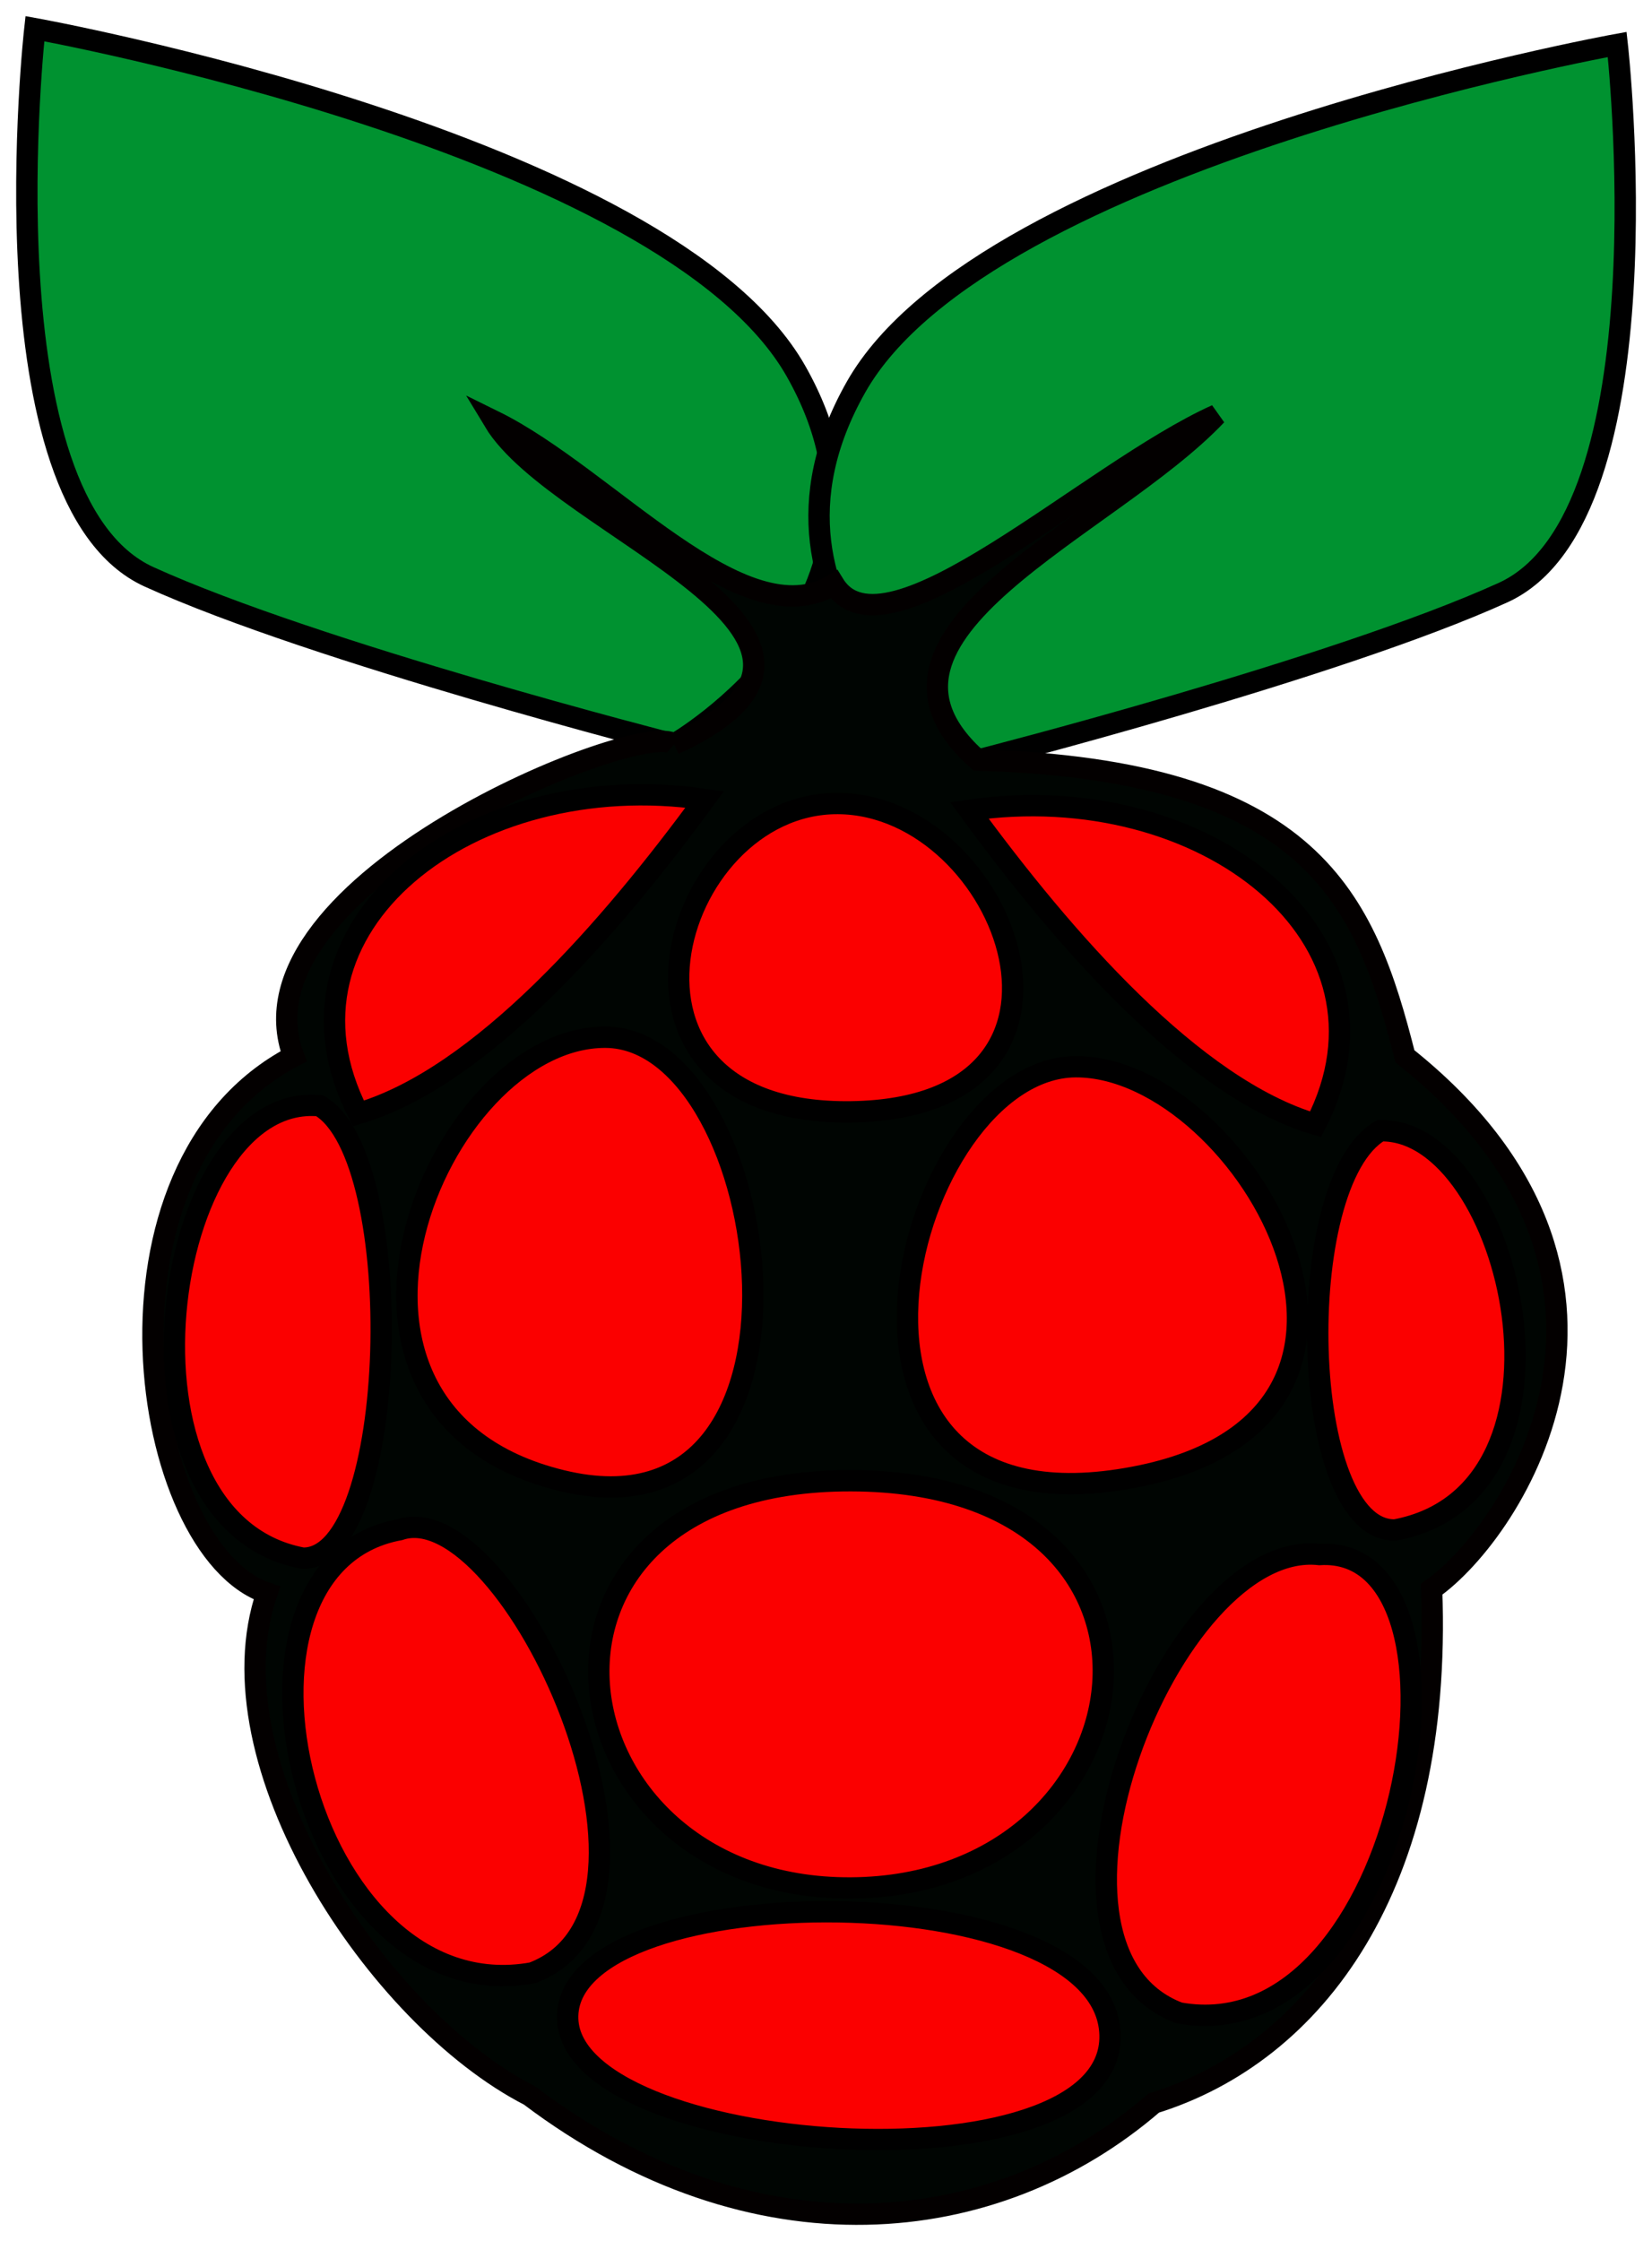 <?xml version="1.0" encoding="UTF-8" standalone="no"?>
<!-- Created with Inkscape (http://www.inkscape.org/) -->

<svg
   xmlns:dc="http://purl.org/dc/elements/1.1/"
   xmlns:cc="http://creativecommons.org/ns#"
   xmlns:rdf="http://www.w3.org/1999/02/22-rdf-syntax-ns#"
   xmlns:svg="http://www.w3.org/2000/svg"
   xmlns="http://www.w3.org/2000/svg"
   xmlns:sodipodi="http://sodipodi.sourceforge.net/DTD/sodipodi-0.dtd"
   xmlns:inkscape="http://www.inkscape.org/namespaces/inkscape"
   width="20.508mm"
   height="27.813mm"
   viewBox="0 0 20.508 27.813"
   version="1.1"
   id="svg8"
   sodipodi:docname="rasb.svg"
   inkscape:version="0.92.4 (unknown)">
  <defs
     id="defs2" />
  <sodipodi:namedview
     id="base"
     pagecolor="#ffffff"
     bordercolor="#666666"
     borderopacity="1.0"
     inkscape:pageopacity="0.0"
     inkscape:pageshadow="2"
     inkscape:zoom="1.4"
     inkscape:cx="74.723861"
     inkscape:cy="57.207068"
     inkscape:document-units="mm"
     inkscape:current-layer="layer1"
     showgrid="false"
     fit-margin-top="0.2"
     fit-margin-left="0.2"
     fit-margin-right="0.2"
     fit-margin-bottom="0.2"
     inkscape:window-width="1855"
     inkscape:window-height="1056"
     inkscape:window-x="65"
     inkscape:window-y="24"
     inkscape:window-maximized="1" />
  <g
     inkscape:label="Layer 1"
     inkscape:groupmode="layer"
     id="layer1"
     transform="translate(-75.212,-22.425)">
    <path
       style="fill:#009230;fill-opacity:1;fill-rule:evenodd;stroke:#000000;stroke-width:0.265px;stroke-linecap:butt;stroke-linejoin:miter;stroke-opacity:1"
       d="m 83.582,31.663 c 0,0 3.118,-1.795 1.512,-4.63 -1.606,-2.835 -9.449,-4.252 -9.449,-4.252 0,0 -0.661,5.859 1.417,6.804 2.079,0.945 6.52,2.079 6.52,2.079 z"
       id="path894"
       inkscape:connector-curvature="0" />
    <path
       style="fill:#009230;fill-opacity:1;fill-rule:evenodd;stroke:#000000;stroke-width:0.265px;stroke-linecap:butt;stroke-linejoin:miter;stroke-opacity:1"
       d="m 87.351,31.859 c 0,0 -3.118,-1.795 -1.512,-4.63 1.606,-2.835 9.449,-4.252 9.449,-4.252 0,0 0.661,5.859 -1.417,6.804 -2.079,0.945 -6.52,2.079 -6.52,2.079 z"
       id="path894-9"
       inkscape:connector-curvature="0" />
    <path
       style="fill:#000502;fill-opacity:1;fill-rule:evenodd;stroke:#030000;stroke-width:0.265px;stroke-linecap:butt;stroke-linejoin:miter;stroke-opacity:1"
       d="m 83.582,31.663 c -0.379,-0.332 -5.53,1.729 -4.725,3.874 -2.62,1.369 -1.918,6.126 -0.331,6.662 -0.726,2.099 1.362,5.264 3.26,6.237 2.778,2.096 5.779,1.799 7.749,0.094 1.985,-0.617 3.587,-2.68 3.449,-6.378 1.034,-0.724 3.073,-3.906 -0.331,-6.615 -0.493,-1.941 -1.131,-3.556 -5.303,-3.678 -1.775,-1.569 1.63,-2.873 2.963,-4.283 -1.591,0.716 -4.113,3.133 -4.748,2.102 -1.124,0.698 -2.81,-1.332 -4.221,-2.026 0.804,1.337 5.138,2.674 2.237,4.011"
       id="path911"
       inkscape:connector-curvature="0"
       sodipodi:nodetypes="cccccccccccc" />
    <path
       style="fill:#fb0000;fill-opacity:1;fill-rule:evenodd;stroke:#000000;stroke-width:0.265px;stroke-linecap:butt;stroke-linejoin:miter;stroke-opacity:1"
       d="m 83.96,32.348 c -2.905,-0.426 -5.489,1.582 -4.299,3.898 1.519,-0.447 3.126,-2.294 4.299,-3.898 z"
       id="path913"
       inkscape:connector-curvature="0"
       sodipodi:nodetypes="ccc" />
    <path
       style="fill:#fb0000;fill-opacity:1;fill-rule:evenodd;stroke:#000000;stroke-width:0.265px;stroke-linecap:butt;stroke-linejoin:miter;stroke-opacity:1"
       d="m 87.245,32.483 c 2.905,-0.426 5.489,1.582 4.299,3.898 -1.519,-0.447 -3.126,-2.294 -4.299,-3.898 z"
       id="path913-2"
       inkscape:connector-curvature="0"
       sodipodi:nodetypes="ccc" />
    <path
       style="fill:#fb0000;fill-opacity:1;fill-rule:evenodd;stroke:#000000;stroke-width:0.265px;stroke-linecap:butt;stroke-linejoin:miter;stroke-opacity:1"
       d="m 85.614,32.399 c 2.097,0.011 3.521,3.779 0.165,3.827 -3.356,0.048 -2.263,-3.838 -0.165,-3.827 z"
       id="path913-2-7"
       inkscape:connector-curvature="0"
       sodipodi:nodetypes="zzz" />
    <path
       style="fill:#fb0000;fill-opacity:1;fill-rule:evenodd;stroke:#000000;stroke-width:0.265px;stroke-linecap:butt;stroke-linejoin:miter;stroke-opacity:1"
       d="m 82.73,35.3 c 2.097,0.011 2.954,6.354 -0.543,5.504 -3.497,-0.85 -1.554,-5.515 0.543,-5.504 z"
       id="path913-2-7-0"
       inkscape:connector-curvature="0"
       sodipodi:nodetypes="zzz" />
    <path
       style="fill:#fb0000;fill-opacity:1;fill-rule:evenodd;stroke:#000000;stroke-width:0.265px;stroke-linecap:butt;stroke-linejoin:miter;stroke-opacity:1"
       d="m 79.179,36.15 c -1.981,-0.185 -2.707,5.149 -0.209,5.616 1.195,0.029 1.321,-4.977 0.209,-5.616 z"
       id="path913-9"
       inkscape:connector-curvature="0"
       sodipodi:nodetypes="ccc" />
    <path
       style="fill:#fb0000;fill-opacity:1;fill-rule:evenodd;stroke:#000000;stroke-width:0.265px;stroke-linecap:butt;stroke-linejoin:miter;stroke-opacity:1"
       d="m 92.346,36.461 c 1.626,-0.043 2.684,4.488 0.186,4.955 -1.195,0.029 -1.298,-4.315 -0.186,-4.955 z"
       id="path913-9-3"
       inkscape:connector-curvature="0"
       sodipodi:nodetypes="ccc" />
    <path
       style="fill:#fb0000;fill-opacity:1;fill-rule:evenodd;stroke:#000000;stroke-width:0.265px;stroke-linecap:butt;stroke-linejoin:miter;stroke-opacity:1"
       d="m 88.565,35.666 c -2.097,0.011 -3.615,5.763 0.543,5.126 4.159,-0.637 1.554,-5.137 -0.543,-5.126 z"
       id="path913-2-7-0-6"
       inkscape:connector-curvature="0"
       sodipodi:nodetypes="zzz" />
    <path
       style="fill:#fb0000;fill-opacity:1;fill-rule:evenodd;stroke:#000000;stroke-width:0.265px;stroke-linecap:butt;stroke-linejoin:miter;stroke-opacity:1"
       d="m 85.777,40.805 c 4.531,0.011 3.804,5.031 3e-6,5.055 -3.804,0.024 -4.531,-5.066 -3e-6,-5.055 z"
       id="path913-2-7-06"
       inkscape:connector-curvature="0"
       sodipodi:nodetypes="zzz" />
    <path
       style="fill:#fb0000;fill-opacity:1;fill-rule:evenodd;stroke:#000000;stroke-width:0.265px;stroke-linecap:butt;stroke-linejoin:miter;stroke-opacity:1"
       d="m 80.173,41.413 c -2.497,0.455 -1.194,6.015 1.648,5.501 2.108,-0.796 -0.292,-5.968 -1.648,-5.501 z"
       id="path913-9-2"
       inkscape:connector-curvature="0"
       sodipodi:nodetypes="ccc"
       inkscape:transform-center-x="-0.37798894"
       inkscape:transform-center-y="-0.73018507" />
    <path
       style="fill:#fb0000;fill-opacity:1;fill-rule:evenodd;stroke:#000000;stroke-width:0.265px;stroke-linecap:butt;stroke-linejoin:miter;stroke-opacity:1"
       d="m 91.591,41.721 c 2.143,-0.136 1.099,6.204 -1.742,5.69 -2.108,-0.796 -0.11,-5.897 1.742,-5.69 z"
       id="path913-9-2-6"
       inkscape:connector-curvature="0"
       sodipodi:nodetypes="ccc"
       inkscape:transform-center-x="0.37798897"
       inkscape:transform-center-y="-0.73018507" />
    <path
       style="fill:#fb0000;fill-opacity:1;fill-rule:evenodd;stroke:#000000;stroke-width:0.265px;stroke-linecap:butt;stroke-linejoin:miter;stroke-opacity:1"
       d="m 88.992,47.681 c -0.058,-2.003 -6.685,-1.985 -6.733,-0.236 -0.048,1.749 6.791,2.239 6.733,0.236 z"
       id="path913-2-7-1"
       inkscape:connector-curvature="0"
       sodipodi:nodetypes="zzz" />
  </g>
</svg>
